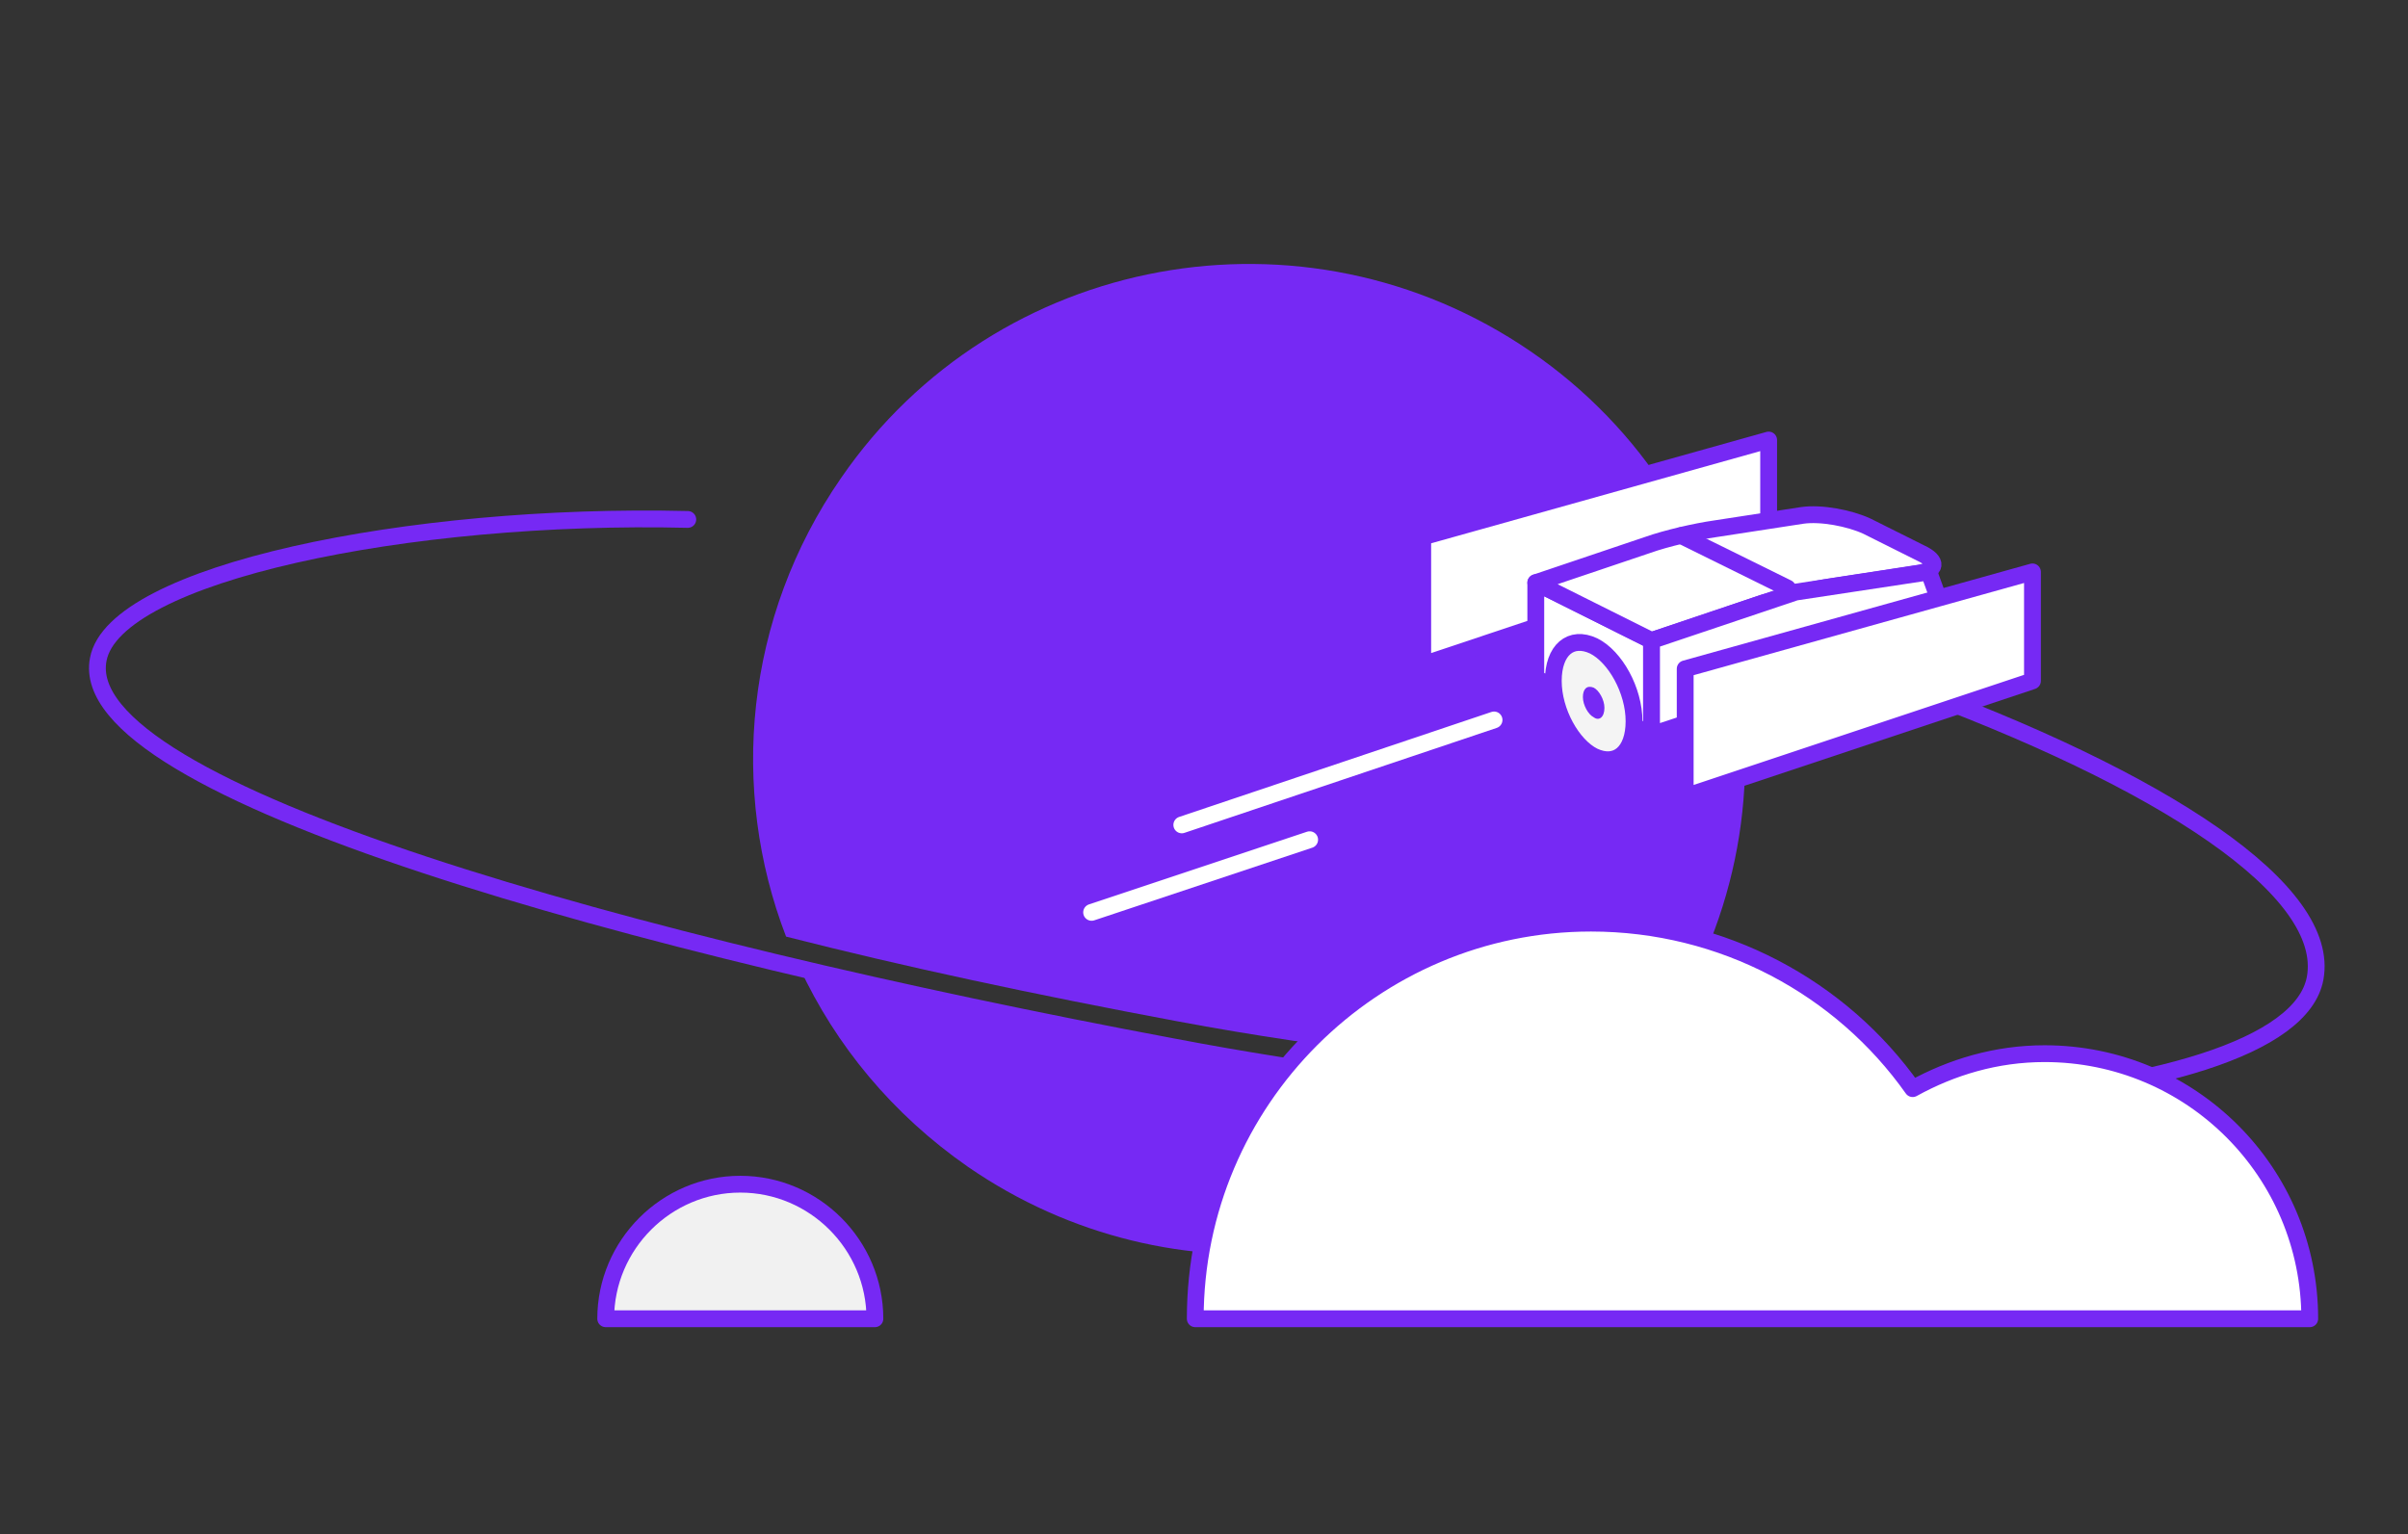 <?xml version="1.0" encoding="utf-8"?>
<!-- Generator: Adobe Illustrator 19.2.1, SVG Export Plug-In . SVG Version: 6.00 Build 0)  -->
<svg version="1.1" id="Layer_1" xmlns="http://www.w3.org/2000/svg" xmlns:xlink="http://www.w3.org/1999/xlink" x="0px" y="0px"
	 viewBox="0 0 178.9 114" style="enable-background:new 0 0 178.9 114;" xml:space="preserve">
<rect x="0" y="0" width="178.9" height="114" fill="#333333" stroke="none"/>
<style type="text/css">
	.st0{fill:#F1F1F1;stroke:#7629F4;stroke-width:1.248;stroke-linecap:round;stroke-linejoin:round;stroke-miterlimit:10;}
	.st1{fill:none;stroke:#7629F4;stroke-width:1.248;stroke-linecap:round;stroke-linejoin:round;stroke-miterlimit:10;}
	.st2{fill:#7629F4;}
	.st3{fill:#FFFFFF;stroke:#7629F4;stroke-width:1.25;stroke-miterlimit:10;}
	.st4{fill:#FFFFFF;stroke:#7629F4;stroke-width:1.25;stroke-linecap:round;stroke-linejoin:round;stroke-miterlimit:10;}
	.st5{fill:#F4F4F4;stroke:#7629F4;stroke-width:1.25;stroke-miterlimit:10;}
	.st6{fill:#FFFFFF;}
	.st7{fill:none;stroke:#7629F4;stroke-width:1.25;stroke-linecap:round;stroke-linejoin:round;stroke-miterlimit:10;}
	.st8{fill:none;stroke:#FFFFFF;stroke-width:1.248;stroke-linecap:round;stroke-linejoin:round;stroke-miterlimit:10;}
	.st9{fill:#FFFFFF;stroke:#7629F4;stroke-width:1.248;stroke-linecap:round;stroke-linejoin:round;stroke-miterlimit:10;}
</style>
<path class="st0" d="M45,98c0-5.5,4.5-10,10-10c5.5,0,10,4.5,10,10H45z"/>
<path class="st1" d="M51.1,38.6C30.4,38.1,8.5,42.6,7.3,49c-1.9,9.8,39.9,21.3,79.9,28.8c40.9,7.8,82.9,5.1,84.8-5.1
	c1.2-6.5-11.1-14.7-30.9-21.9"/>
<g>
	<path class="st2" d="M58.4,69.6c8.6,2.2,18.4,4.3,29.1,6.3c11.2,2.1,22.9,3.4,33.8,3.8c0.6-0.8,1.2-1.6,1.8-2.4
		c11.6-16.7,7.4-39.7-9.4-51.2C96.9,14.6,74,18.8,62.5,35.5C55.3,45.9,54.2,58.7,58.4,69.6z"/>
	<path class="st2" d="M87.1,77.9c-7.1-1.4-17.3-3.4-27.7-6c2.7,5.8,6.9,10.9,12.5,14.8c15.2,10.5,35.5,8,47.7-5.1
		C109,81.2,97.8,80,87.1,77.9z"/>
</g>
<g>
	<line class="st3" x1="120.1" y1="56.4" x2="132" y2="52.4"/>
	<polygon class="st4" points="105.7,49.4 131.4,40.8 131.4,32.7 105.7,39.9 	"/>
	<polygon class="st4" points="114.1,43.3 122.7,47.6 122.7,54.6 114.1,50.4 	"/>
	<path class="st5" d="M121.4,53.6c0-2.3-1.4-4.8-3-5.6c-1.7-0.8-3,0.3-3,2.6c0,2.3,1.4,4.8,3,5.6C120.1,57,121.4,55.9,121.4,53.6z"
		/>
	<path class="st2" d="M119.2,52.6c0-0.6-0.4-1.3-0.8-1.5c-0.5-0.2-0.8,0.1-0.8,0.7c0,0.6,0.4,1.3,0.8,1.5
		C118.8,53.6,119.2,53.3,119.2,52.6z"/>
	<g>
		<path class="st6" d="M122.7,47.6l8.3-2.8c1.3-0.4,3.6-1,5-1.2l6.5-1c1.4-0.2,1.5-0.9,0.2-1.5l-4-2c-1.3-0.6-3.4-1-4.8-0.8l-6.5,1
			c-1.4,0.2-3.6,0.7-5,1.2l-8.3,2.8"/>
		<path class="st7" d="M122.7,47.6l8.3-2.8c1.3-0.4,3.6-1,5-1.2l6.5-1c1.4-0.2,1.5-0.9,0.2-1.5l-4-2c-1.3-0.6-3.4-1-4.8-0.8l-6.5,1
			c-1.4,0.2-3.6,0.7-5,1.2l-8.3,2.8L122.7,47.6z"/>
	</g>
	<path class="st4" d="M126.4,42.8"/>
	<polygon class="st4" points="145,47.2 122.7,54.6 122.7,47.6 133.4,44 143.3,42.5 	"/>
	<polygon class="st4" points="125.2,59.2 151,50.6 151,42.5 125.2,49.7 	"/>
	<line class="st4" x1="132.8" y1="43.7" x2="124.9" y2="39.8"/>
</g>
<line class="st8" x1="111" y1="53.5" x2="87.8" y2="61.3"/>
<line class="st8" x1="97.3" y1="62.4" x2="81.1" y2="67.8"/>
<path class="st9" d="M171.6,98c0-10.9-8.8-19.7-19.7-19.7c-3.6,0-6.9,1-9.8,2.6c-5.3-7.5-14.1-12.3-23.9-12.3
	c-16.2,0-29.4,13.2-29.4,29.4H171.6z"/>
</svg>
